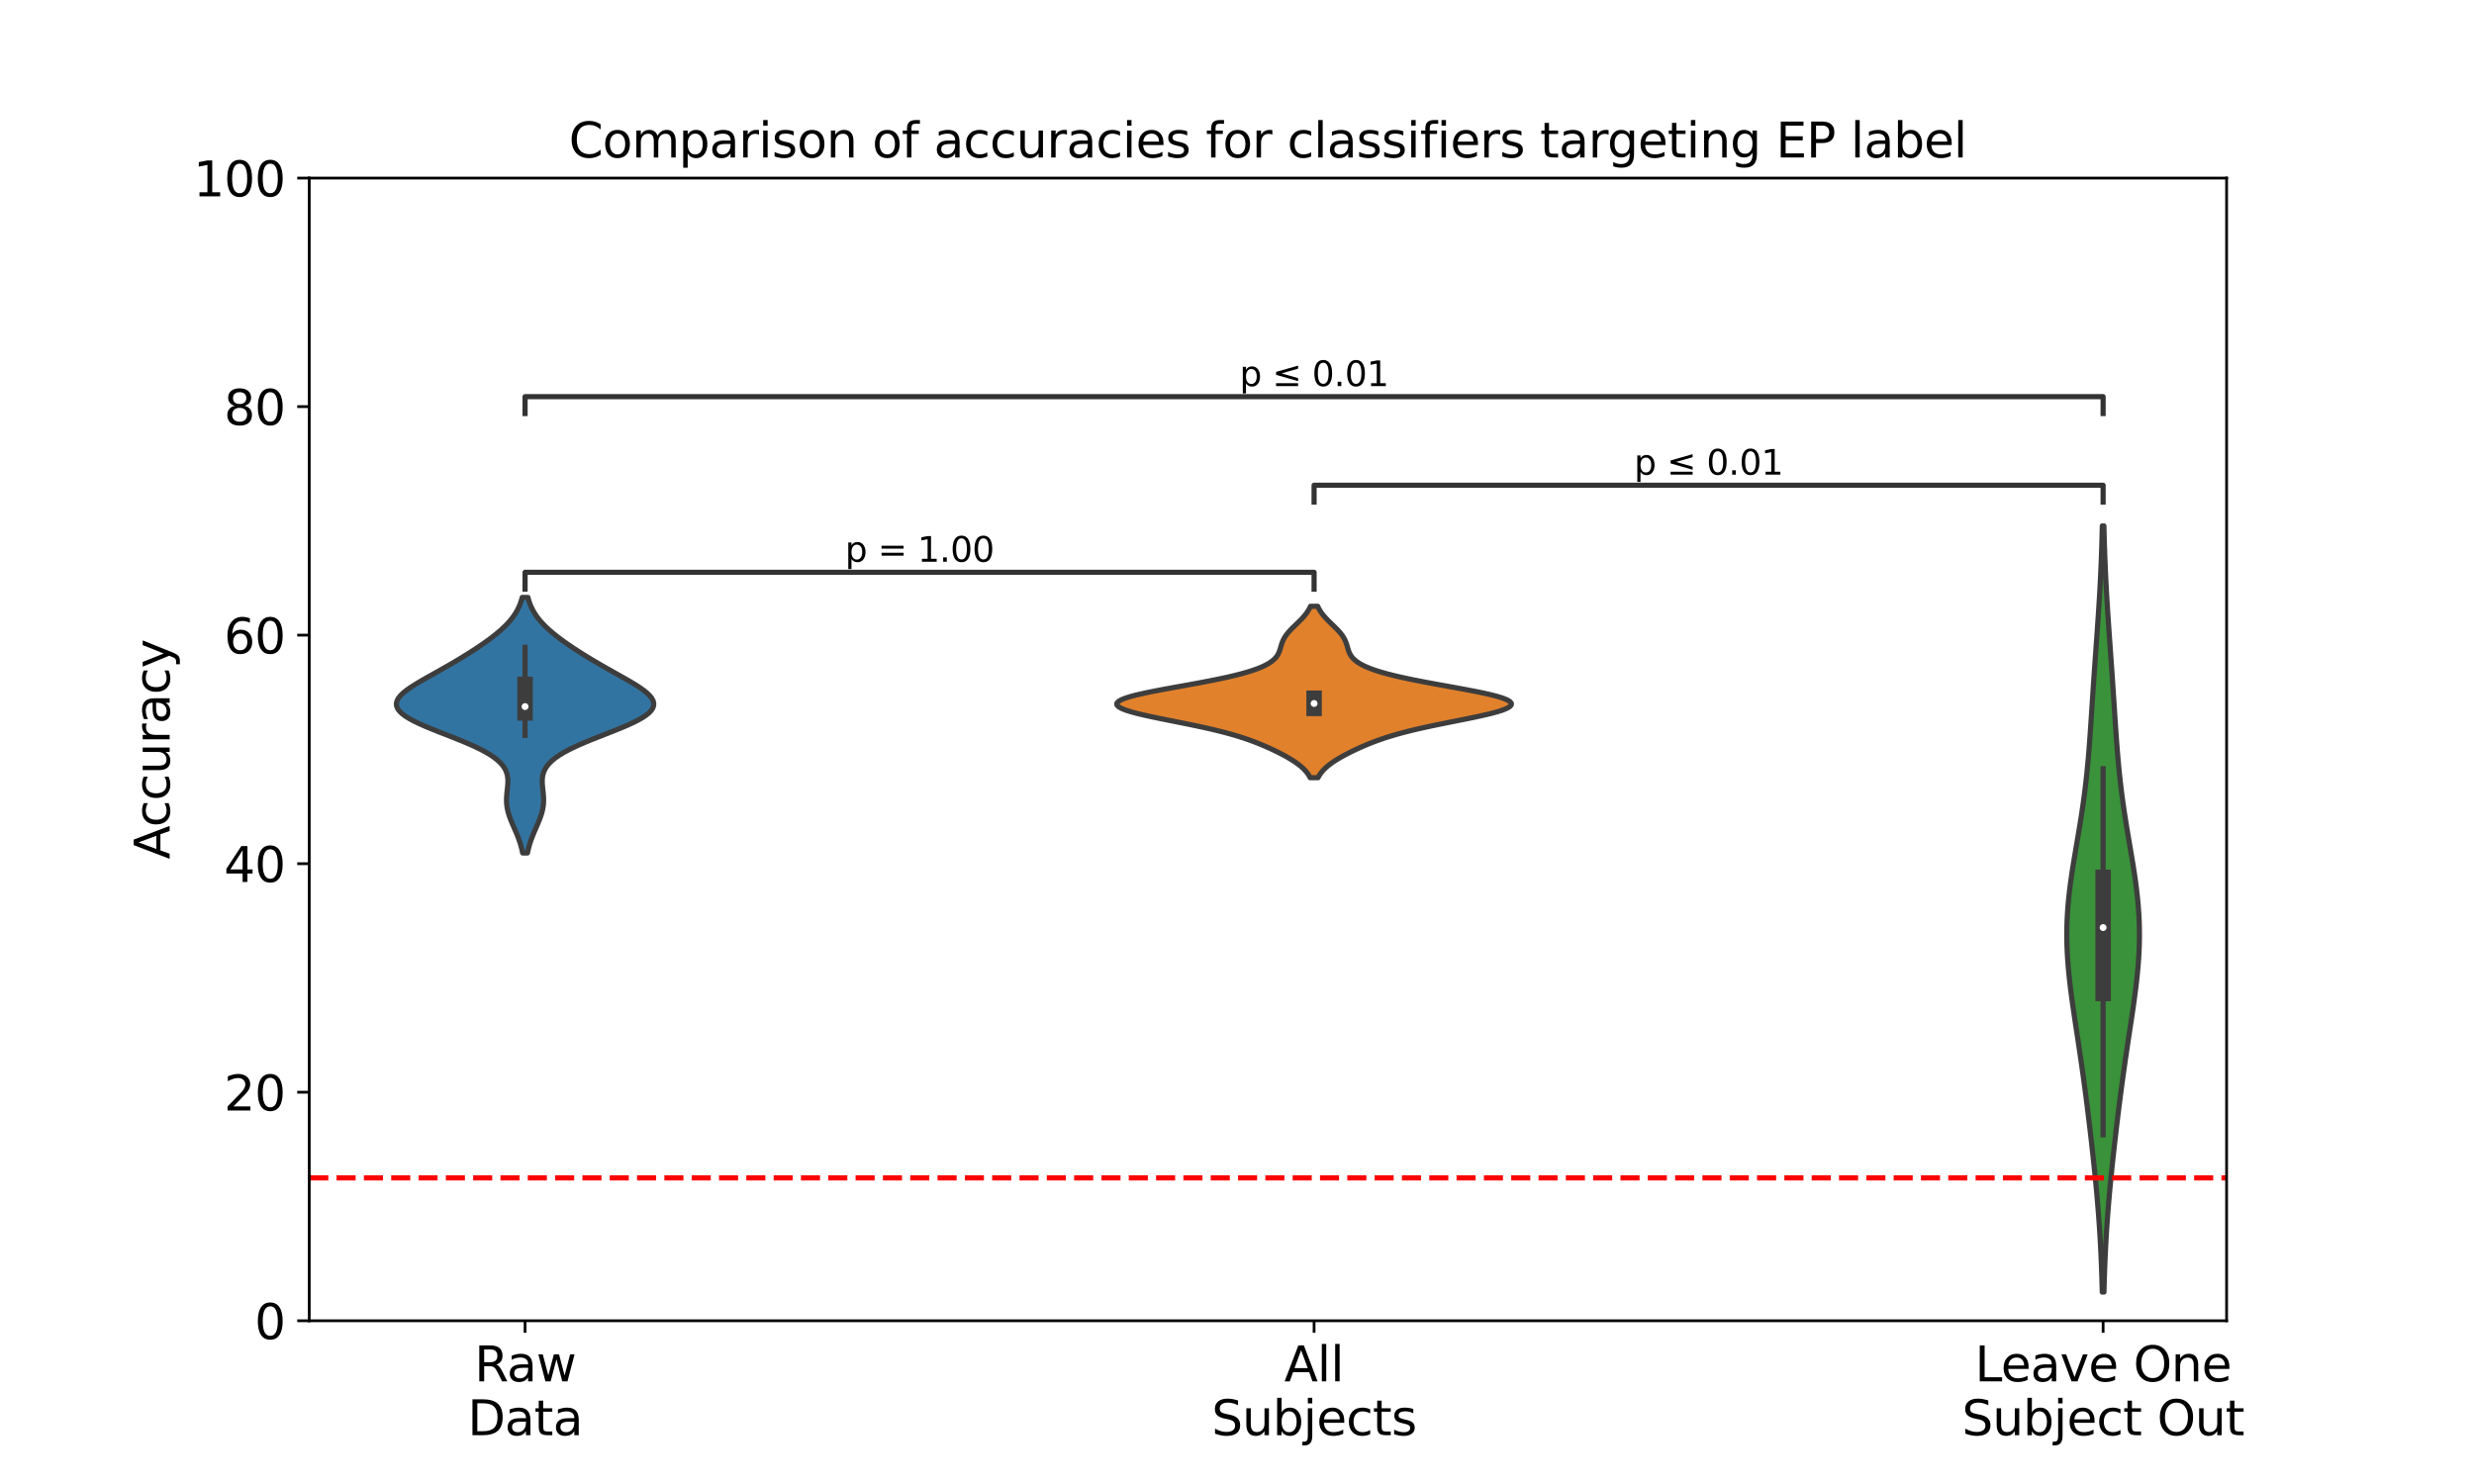 <?xml version="1.0" encoding="utf-8" standalone="no"?>
<!DOCTYPE svg PUBLIC "-//W3C//DTD SVG 1.1//EN"
  "http://www.w3.org/Graphics/SVG/1.1/DTD/svg11.dtd">
<svg xmlns:xlink="http://www.w3.org/1999/xlink" width="720pt" height="432pt" viewBox="0 0 720 432" xmlns="http://www.w3.org/2000/svg" version="1.1">
 <defs>
  <style type="text/css">*{stroke-linejoin: round; stroke-linecap: butt}</style>
 </defs>
 <g id="figure_1">
  <g id="patch_1">
   <path d="M 0 432 
L 720 432 
L 720 0 
L 0 0 
z
" style="fill: #ffffff"/>
  </g>
  <g id="axes_1">
   <g id="patch_2">
    <path d="M 90 384.48 
L 648 384.48 
L 648 51.84 
L 90 51.84 
z
" style="fill: #ffffff"/>
   </g>
   <g id="PolyCollection_1">
    <defs>
     <path id="mef4c454454" d="M 153.513 -183.692 
L 152.102 -183.692 
L 151.945 -184.444 
L 151.764 -185.195 
L 151.558 -185.947 
L 151.327 -186.698 
L 151.073 -187.45 
L 150.796 -188.201 
L 150.499 -188.953 
L 150.187 -189.704 
L 149.864 -190.456 
L 149.535 -191.207 
L 149.209 -191.959 
L 148.89 -192.71 
L 148.588 -193.462 
L 148.308 -194.213 
L 148.058 -194.965 
L 147.845 -195.716 
L 147.671 -196.468 
L 147.541 -197.22 
L 147.456 -197.971 
L 147.414 -198.723 
L 147.413 -199.474 
L 147.447 -200.226 
L 147.508 -200.977 
L 147.586 -201.729 
L 147.669 -202.48 
L 147.745 -203.232 
L 147.797 -203.983 
L 147.812 -204.735 
L 147.773 -205.486 
L 147.664 -206.238 
L 147.47 -206.989 
L 147.176 -207.741 
L 146.768 -208.492 
L 146.236 -209.244 
L 145.569 -209.995 
L 144.759 -210.747 
L 143.802 -211.498 
L 142.695 -212.25 
L 141.442 -213.001 
L 140.045 -213.753 
L 138.516 -214.504 
L 136.866 -215.256 
L 135.113 -216.007 
L 133.279 -216.759 
L 131.388 -217.51 
L 129.468 -218.262 
L 127.552 -219.013 
L 125.671 -219.765 
L 123.861 -220.516 
L 122.154 -221.268 
L 120.584 -222.019 
L 119.181 -222.771 
L 117.971 -223.522 
L 116.976 -224.274 
L 116.211 -225.025 
L 115.686 -225.777 
L 115.405 -226.528 
L 115.364 -227.28 
L 115.554 -228.031 
L 115.961 -228.783 
L 116.565 -229.534 
L 117.344 -230.286 
L 118.274 -231.037 
L 119.33 -231.789 
L 120.485 -232.54 
L 121.715 -233.292 
L 123 -234.043 
L 124.319 -234.795 
L 125.656 -235.546 
L 126.999 -236.298 
L 128.336 -237.049 
L 129.661 -237.801 
L 130.967 -238.552 
L 132.253 -239.304 
L 133.516 -240.055 
L 134.755 -240.807 
L 135.968 -241.558 
L 137.155 -242.31 
L 138.315 -243.061 
L 139.445 -243.813 
L 140.544 -244.564 
L 141.608 -245.316 
L 142.633 -246.067 
L 143.618 -246.819 
L 144.556 -247.57 
L 145.446 -248.322 
L 146.283 -249.073 
L 147.064 -249.825 
L 147.788 -250.576 
L 148.454 -251.328 
L 149.06 -252.079 
L 149.607 -252.831 
L 150.096 -253.583 
L 150.53 -254.334 
L 150.91 -255.086 
L 151.241 -255.837 
L 151.525 -256.589 
L 151.767 -257.34 
L 151.971 -258.092 
L 153.645 -258.092 
L 153.645 -258.092 
L 153.849 -257.34 
L 154.091 -256.589 
L 154.375 -255.837 
L 154.705 -255.086 
L 155.086 -254.334 
L 155.519 -253.583 
L 156.008 -252.831 
L 156.556 -252.079 
L 157.162 -251.328 
L 157.827 -250.576 
L 158.551 -249.825 
L 159.333 -249.073 
L 160.17 -248.322 
L 161.059 -247.57 
L 161.998 -246.819 
L 162.982 -246.067 
L 164.008 -245.316 
L 165.072 -244.564 
L 166.17 -243.813 
L 167.301 -243.061 
L 168.46 -242.31 
L 169.647 -241.558 
L 170.861 -240.807 
L 172.099 -240.055 
L 173.362 -239.304 
L 174.648 -238.552 
L 175.955 -237.801 
L 177.28 -237.049 
L 178.617 -236.298 
L 179.959 -235.546 
L 181.296 -234.795 
L 182.616 -234.043 
L 183.9 -233.292 
L 185.131 -232.54 
L 186.286 -231.789 
L 187.341 -231.037 
L 188.271 -230.286 
L 189.051 -229.534 
L 189.655 -228.783 
L 190.062 -228.031 
L 190.252 -227.28 
L 190.211 -226.528 
L 189.93 -225.777 
L 189.405 -225.025 
L 188.64 -224.274 
L 187.644 -223.522 
L 186.434 -222.771 
L 185.031 -222.019 
L 183.461 -221.268 
L 181.755 -220.516 
L 179.944 -219.765 
L 178.064 -219.013 
L 176.147 -218.262 
L 174.228 -217.51 
L 172.337 -216.759 
L 170.502 -216.007 
L 168.749 -215.256 
L 167.1 -214.504 
L 165.57 -213.753 
L 164.174 -213.001 
L 162.92 -212.25 
L 161.814 -211.498 
L 160.857 -210.747 
L 160.047 -209.995 
L 159.38 -209.244 
L 158.847 -208.492 
L 158.44 -207.741 
L 158.146 -206.989 
L 157.952 -206.238 
L 157.843 -205.486 
L 157.804 -204.735 
L 157.818 -203.983 
L 157.871 -203.232 
L 157.946 -202.48 
L 158.03 -201.729 
L 158.108 -200.977 
L 158.169 -200.226 
L 158.202 -199.474 
L 158.201 -198.723 
L 158.16 -197.971 
L 158.074 -197.22 
L 157.944 -196.468 
L 157.771 -195.716 
L 157.557 -194.965 
L 157.307 -194.213 
L 157.028 -193.462 
L 156.725 -192.71 
L 156.407 -191.959 
L 156.08 -191.207 
L 155.752 -190.456 
L 155.429 -189.704 
L 155.116 -188.953 
L 154.82 -188.201 
L 154.543 -187.45 
L 154.288 -186.698 
L 154.058 -185.947 
L 153.852 -185.195 
L 153.67 -184.444 
L 153.513 -183.692 
z
" style="stroke: #3d3d3d; stroke-width: 1.5"/>
    </defs>
    <g clip-path="url(#p0e607552b3)">
     <use xlink:href="#mef4c454454" x="0" y="432" style="fill: #3274a1; stroke: #3d3d3d; stroke-width: 1.5"/>
    </g>
   </g>
   <g id="PolyCollection_2">
    <defs>
     <path id="m0d9987e250" d="M 383.583 -205.607 
L 381.288 -205.607 
L 381.018 -206.111 
L 380.702 -206.615 
L 380.335 -207.119 
L 379.914 -207.623 
L 379.437 -208.127 
L 378.902 -208.631 
L 378.308 -209.135 
L 377.656 -209.639 
L 376.946 -210.143 
L 376.18 -210.647 
L 375.362 -211.151 
L 374.495 -211.655 
L 373.581 -212.159 
L 372.624 -212.663 
L 371.625 -213.167 
L 370.585 -213.671 
L 369.502 -214.175 
L 368.374 -214.679 
L 367.195 -215.183 
L 365.956 -215.687 
L 364.649 -216.191 
L 363.261 -216.695 
L 361.779 -217.199 
L 360.192 -217.703 
L 358.488 -218.207 
L 356.656 -218.711 
L 354.691 -219.215 
L 352.593 -219.719 
L 350.367 -220.223 
L 348.025 -220.727 
L 345.589 -221.231 
L 343.087 -221.735 
L 340.557 -222.239 
L 338.045 -222.743 
L 335.6 -223.247 
L 333.28 -223.751 
L 331.142 -224.255 
L 329.244 -224.759 
L 327.64 -225.263 
L 326.381 -225.767 
L 325.508 -226.271 
L 325.051 -226.775 
L 325.028 -227.279 
L 325.446 -227.783 
L 326.296 -228.287 
L 327.556 -228.791 
L 329.194 -229.295 
L 331.166 -229.799 
L 333.42 -230.303 
L 335.898 -230.807 
L 338.541 -231.311 
L 341.287 -231.815 
L 344.079 -232.319 
L 346.862 -232.823 
L 349.589 -233.327 
L 352.217 -233.831 
L 354.714 -234.335 
L 357.055 -234.839 
L 359.22 -235.343 
L 361.2 -235.847 
L 362.99 -236.351 
L 364.589 -236.855 
L 366.001 -237.359 
L 367.235 -237.863 
L 368.3 -238.367 
L 369.208 -238.871 
L 369.971 -239.375 
L 370.604 -239.879 
L 371.121 -240.383 
L 371.537 -240.887 
L 371.868 -241.391 
L 372.13 -241.895 
L 372.338 -242.399 
L 372.51 -242.903 
L 372.661 -243.407 
L 372.805 -243.911 
L 372.957 -244.415 
L 373.129 -244.919 
L 373.331 -245.423 
L 373.569 -245.927 
L 373.851 -246.431 
L 374.178 -246.935 
L 374.549 -247.439 
L 374.963 -247.943 
L 375.414 -248.447 
L 375.895 -248.951 
L 376.399 -249.455 
L 376.916 -249.959 
L 377.437 -250.463 
L 377.954 -250.967 
L 378.457 -251.471 
L 378.939 -251.975 
L 379.395 -252.479 
L 379.818 -252.983 
L 380.205 -253.487 
L 380.555 -253.991 
L 380.867 -254.495 
L 381.141 -254.999 
L 381.378 -255.503 
L 383.492 -255.503 
L 383.492 -255.503 
L 383.73 -254.999 
L 384.003 -254.495 
L 384.315 -253.991 
L 384.665 -253.487 
L 385.053 -252.983 
L 385.476 -252.479 
L 385.931 -251.975 
L 386.414 -251.471 
L 386.917 -250.967 
L 387.433 -250.463 
L 387.955 -249.959 
L 388.472 -249.455 
L 388.976 -248.951 
L 389.457 -248.447 
L 389.908 -247.943 
L 390.321 -247.439 
L 390.693 -246.935 
L 391.019 -246.431 
L 391.301 -245.927 
L 391.54 -245.423 
L 391.741 -244.919 
L 391.913 -244.415 
L 392.065 -243.911 
L 392.209 -243.407 
L 392.36 -242.903 
L 392.532 -242.399 
L 392.741 -241.895 
L 393.002 -241.391 
L 393.333 -240.887 
L 393.749 -240.383 
L 394.266 -239.879 
L 394.899 -239.375 
L 395.662 -238.871 
L 396.57 -238.367 
L 397.635 -237.863 
L 398.869 -237.359 
L 400.282 -236.855 
L 401.881 -236.351 
L 403.67 -235.847 
L 405.65 -235.343 
L 407.816 -234.839 
L 410.156 -234.335 
L 412.653 -233.831 
L 415.282 -233.327 
L 418.008 -232.823 
L 420.791 -232.319 
L 423.583 -231.815 
L 426.329 -231.311 
L 428.972 -230.807 
L 431.451 -230.303 
L 433.704 -229.799 
L 435.676 -229.295 
L 437.314 -228.791 
L 438.575 -228.287 
L 439.424 -227.783 
L 439.842 -227.279 
L 439.82 -226.775 
L 439.362 -226.271 
L 438.489 -225.767 
L 437.23 -225.263 
L 435.627 -224.759 
L 433.729 -224.255 
L 431.591 -223.751 
L 429.27 -223.247 
L 426.826 -222.743 
L 424.313 -222.239 
L 421.784 -221.735 
L 419.282 -221.231 
L 416.846 -220.727 
L 414.504 -220.223 
L 412.277 -219.719 
L 410.179 -219.215 
L 408.215 -218.711 
L 406.383 -218.207 
L 404.678 -217.703 
L 403.091 -217.199 
L 401.61 -216.695 
L 400.222 -216.191 
L 398.914 -215.687 
L 397.676 -215.183 
L 396.496 -214.679 
L 395.368 -214.175 
L 394.286 -213.671 
L 393.245 -213.167 
L 392.246 -212.663 
L 391.289 -212.159 
L 390.375 -211.655 
L 389.508 -211.151 
L 388.69 -210.647 
L 387.925 -210.143 
L 387.215 -209.639 
L 386.562 -209.135 
L 385.968 -208.631 
L 385.433 -208.127 
L 384.956 -207.623 
L 384.535 -207.119 
L 384.169 -206.615 
L 383.852 -206.111 
L 383.583 -205.607 
z
" style="stroke: #3d3d3d; stroke-width: 1.5"/>
    </defs>
    <g clip-path="url(#p0e607552b3)">
     <use xlink:href="#m0d9987e250" x="0" y="432" style="fill: #e1812c; stroke: #3d3d3d; stroke-width: 1.5"/>
    </g>
   </g>
   <g id="PolyCollection_3">
    <defs>
     <path id="m2cd513cced" d="M 612.315 -55.867 
L 611.81 -55.867 
L 611.753 -58.12 
L 611.686 -60.373 
L 611.609 -62.626 
L 611.521 -64.879 
L 611.42 -67.132 
L 611.308 -69.385 
L 611.182 -71.637 
L 611.043 -73.89 
L 610.891 -76.143 
L 610.726 -78.396 
L 610.549 -80.649 
L 610.36 -82.902 
L 610.159 -85.155 
L 609.948 -87.408 
L 609.728 -89.661 
L 609.498 -91.914 
L 609.261 -94.167 
L 609.017 -96.42 
L 608.767 -98.673 
L 608.51 -100.926 
L 608.248 -103.178 
L 607.979 -105.431 
L 607.705 -107.684 
L 607.425 -109.937 
L 607.139 -112.19 
L 606.846 -114.443 
L 606.545 -116.696 
L 606.237 -118.949 
L 605.921 -121.202 
L 605.598 -123.455 
L 605.268 -125.708 
L 604.932 -127.961 
L 604.592 -130.214 
L 604.251 -132.466 
L 603.911 -134.719 
L 603.576 -136.972 
L 603.249 -139.225 
L 602.935 -141.478 
L 602.639 -143.731 
L 602.367 -145.984 
L 602.122 -148.237 
L 601.911 -150.49 
L 601.739 -152.743 
L 601.608 -154.996 
L 601.524 -157.249 
L 601.489 -159.502 
L 601.504 -161.755 
L 601.571 -164.007 
L 601.688 -166.26 
L 601.855 -168.513 
L 602.067 -170.766 
L 602.321 -173.019 
L 602.612 -175.272 
L 602.935 -177.525 
L 603.283 -179.778 
L 603.649 -182.031 
L 604.027 -184.284 
L 604.411 -186.537 
L 604.793 -188.79 
L 605.169 -191.043 
L 605.533 -193.295 
L 605.882 -195.548 
L 606.212 -197.801 
L 606.521 -200.054 
L 606.809 -202.307 
L 607.074 -204.56 
L 607.318 -206.813 
L 607.542 -209.066 
L 607.747 -211.319 
L 607.936 -213.572 
L 608.111 -215.825 
L 608.276 -218.078 
L 608.432 -220.331 
L 608.583 -222.584 
L 608.731 -224.836 
L 608.878 -227.089 
L 609.025 -229.342 
L 609.174 -231.595 
L 609.325 -233.848 
L 609.48 -236.101 
L 609.637 -238.354 
L 609.796 -240.607 
L 609.957 -242.86 
L 610.118 -245.113 
L 610.278 -247.366 
L 610.436 -249.619 
L 610.591 -251.872 
L 610.74 -254.124 
L 610.884 -256.377 
L 611.02 -258.63 
L 611.147 -260.883 
L 611.265 -263.136 
L 611.374 -265.389 
L 611.473 -267.642 
L 611.562 -269.895 
L 611.641 -272.148 
L 611.711 -274.401 
L 611.772 -276.654 
L 611.824 -278.907 
L 612.301 -278.907 
L 612.301 -278.907 
L 612.353 -276.654 
L 612.414 -274.401 
L 612.484 -272.148 
L 612.563 -269.895 
L 612.652 -267.642 
L 612.751 -265.389 
L 612.86 -263.136 
L 612.978 -260.883 
L 613.106 -258.63 
L 613.242 -256.377 
L 613.385 -254.124 
L 613.534 -251.872 
L 613.689 -249.619 
L 613.847 -247.366 
L 614.007 -245.113 
L 614.168 -242.86 
L 614.329 -240.607 
L 614.489 -238.354 
L 614.646 -236.101 
L 614.8 -233.848 
L 614.951 -231.595 
L 615.1 -229.342 
L 615.248 -227.089 
L 615.394 -224.836 
L 615.542 -222.584 
L 615.693 -220.331 
L 615.85 -218.078 
L 616.014 -215.825 
L 616.19 -213.572 
L 616.379 -211.319 
L 616.584 -209.066 
L 616.807 -206.813 
L 617.051 -204.56 
L 617.316 -202.307 
L 617.604 -200.054 
L 617.913 -197.801 
L 618.244 -195.548 
L 618.592 -193.295 
L 618.956 -191.043 
L 619.332 -188.79 
L 619.715 -186.537 
L 620.098 -184.284 
L 620.476 -182.031 
L 620.842 -179.778 
L 621.19 -177.525 
L 621.513 -175.272 
L 621.804 -173.019 
L 622.059 -170.766 
L 622.271 -168.513 
L 622.437 -166.26 
L 622.554 -164.007 
L 622.621 -161.755 
L 622.636 -159.502 
L 622.601 -157.249 
L 622.517 -154.996 
L 622.387 -152.743 
L 622.214 -150.49 
L 622.003 -148.237 
L 621.759 -145.984 
L 621.486 -143.731 
L 621.19 -141.478 
L 620.877 -139.225 
L 620.55 -136.972 
L 620.214 -134.719 
L 619.874 -132.466 
L 619.533 -130.214 
L 619.193 -127.961 
L 618.858 -125.708 
L 618.528 -123.455 
L 618.205 -121.202 
L 617.889 -118.949 
L 617.58 -116.696 
L 617.28 -114.443 
L 616.986 -112.19 
L 616.7 -109.937 
L 616.42 -107.684 
L 616.146 -105.431 
L 615.878 -103.178 
L 615.615 -100.926 
L 615.359 -98.673 
L 615.108 -96.42 
L 614.864 -94.167 
L 614.627 -91.914 
L 614.398 -89.661 
L 614.177 -87.408 
L 613.966 -85.155 
L 613.766 -82.902 
L 613.577 -80.649 
L 613.399 -78.396 
L 613.234 -76.143 
L 613.082 -73.89 
L 612.944 -71.637 
L 612.818 -69.385 
L 612.705 -67.132 
L 612.605 -64.879 
L 612.516 -62.626 
L 612.439 -60.373 
L 612.372 -58.12 
L 612.315 -55.867 
z
" style="stroke: #3d3d3d; stroke-width: 1.5"/>
    </defs>
    <g clip-path="url(#p0e607552b3)">
     <use xlink:href="#m2cd513cced" x="0" y="432" style="fill: #3a923a; stroke: #3d3d3d; stroke-width: 1.5"/>
    </g>
   </g>
   <g id="matplotlib.axis_1">
    <g id="xtick_1">
     <g id="line2d_1">
      <defs>
       <path id="m41791e719c" d="M 0 0 
L 0 3.5 
" style="stroke: #000000; stroke-width: 0.8"/>
      </defs>
      <g>
       <use xlink:href="#m41791e719c" x="152.808" y="384.48" style="stroke: #000000; stroke-width: 0.8"/>
      </g>
     </g>
     <g id="text_1">
      <!-- Raw -->
      <g transform="translate(138.087 402.118) scale(0.14 -0.14)">
       <defs>
        <path id="DejaVuSans-52" d="M 2841 2188 
Q 3044 2119 3236 1894 
Q 3428 1669 3622 1275 
L 4263 0 
L 3584 0 
L 2988 1197 
Q 2756 1666 2539 1819 
Q 2322 1972 1947 1972 
L 1259 1972 
L 1259 0 
L 628 0 
L 628 4666 
L 2053 4666 
Q 2853 4666 3247 4331 
Q 3641 3997 3641 3322 
Q 3641 2881 3436 2590 
Q 3231 2300 2841 2188 
z
M 1259 4147 
L 1259 2491 
L 2053 2491 
Q 2509 2491 2742 2702 
Q 2975 2913 2975 3322 
Q 2975 3731 2742 3939 
Q 2509 4147 2053 4147 
L 1259 4147 
z
" transform="scale(0.016)"/>
        <path id="DejaVuSans-61" d="M 2194 1759 
Q 1497 1759 1228 1600 
Q 959 1441 959 1056 
Q 959 750 1161 570 
Q 1363 391 1709 391 
Q 2188 391 2477 730 
Q 2766 1069 2766 1631 
L 2766 1759 
L 2194 1759 
z
M 3341 1997 
L 3341 0 
L 2766 0 
L 2766 531 
Q 2569 213 2275 61 
Q 1981 -91 1556 -91 
Q 1019 -91 701 211 
Q 384 513 384 1019 
Q 384 1609 779 1909 
Q 1175 2209 1959 2209 
L 2766 2209 
L 2766 2266 
Q 2766 2663 2505 2880 
Q 2244 3097 1772 3097 
Q 1472 3097 1187 3025 
Q 903 2953 641 2809 
L 641 3341 
Q 956 3463 1253 3523 
Q 1550 3584 1831 3584 
Q 2591 3584 2966 3190 
Q 3341 2797 3341 1997 
z
" transform="scale(0.016)"/>
        <path id="DejaVuSans-77" d="M 269 3500 
L 844 3500 
L 1563 769 
L 2278 3500 
L 2956 3500 
L 3675 769 
L 4391 3500 
L 4966 3500 
L 4050 0 
L 3372 0 
L 2619 2869 
L 1863 0 
L 1184 0 
L 269 3500 
z
" transform="scale(0.016)"/>
       </defs>
       <use xlink:href="#DejaVuSans-52"/>
       <use xlink:href="#DejaVuSans-61" x="67.232"/>
       <use xlink:href="#DejaVuSans-77" x="128.512"/>
      </g>
      <!-- Data -->
      <g transform="translate(136.094 417.795) scale(0.14 -0.14)">
       <defs>
        <path id="DejaVuSans-44" d="M 1259 4147 
L 1259 519 
L 2022 519 
Q 2988 519 3436 956 
Q 3884 1394 3884 2338 
Q 3884 3275 3436 3711 
Q 2988 4147 2022 4147 
L 1259 4147 
z
M 628 4666 
L 1925 4666 
Q 3281 4666 3915 4102 
Q 4550 3538 4550 2338 
Q 4550 1131 3912 565 
Q 3275 0 1925 0 
L 628 0 
L 628 4666 
z
" transform="scale(0.016)"/>
        <path id="DejaVuSans-74" d="M 1172 4494 
L 1172 3500 
L 2356 3500 
L 2356 3053 
L 1172 3053 
L 1172 1153 
Q 1172 725 1289 603 
Q 1406 481 1766 481 
L 2356 481 
L 2356 0 
L 1766 0 
Q 1100 0 847 248 
Q 594 497 594 1153 
L 594 3053 
L 172 3053 
L 172 3500 
L 594 3500 
L 594 4494 
L 1172 4494 
z
" transform="scale(0.016)"/>
       </defs>
       <use xlink:href="#DejaVuSans-44"/>
       <use xlink:href="#DejaVuSans-61" x="77.002"/>
       <use xlink:href="#DejaVuSans-74" x="138.281"/>
       <use xlink:href="#DejaVuSans-61" x="177.49"/>
      </g>
     </g>
    </g>
    <g id="xtick_2">
     <g id="line2d_2">
      <g>
       <use xlink:href="#m41791e719c" x="382.435" y="384.48" style="stroke: #000000; stroke-width: 0.8"/>
      </g>
     </g>
     <g id="text_2">
      <!-- All -->
      <g transform="translate(373.757 402.118) scale(0.14 -0.14)">
       <defs>
        <path id="DejaVuSans-41" d="M 2188 4044 
L 1331 1722 
L 3047 1722 
L 2188 4044 
z
M 1831 4666 
L 2547 4666 
L 4325 0 
L 3669 0 
L 3244 1197 
L 1141 1197 
L 716 0 
L 50 0 
L 1831 4666 
z
" transform="scale(0.016)"/>
        <path id="DejaVuSans-6c" d="M 603 4863 
L 1178 4863 
L 1178 0 
L 603 0 
L 603 4863 
z
" transform="scale(0.016)"/>
       </defs>
       <use xlink:href="#DejaVuSans-41"/>
       <use xlink:href="#DejaVuSans-6c" x="68.408"/>
       <use xlink:href="#DejaVuSans-6c" x="96.191"/>
      </g>
      <!-- Subjects -->
      <g transform="translate(352.62 417.795) scale(0.14 -0.14)">
       <defs>
        <path id="DejaVuSans-53" d="M 3425 4513 
L 3425 3897 
Q 3066 4069 2747 4153 
Q 2428 4238 2131 4238 
Q 1616 4238 1336 4038 
Q 1056 3838 1056 3469 
Q 1056 3159 1242 3001 
Q 1428 2844 1947 2747 
L 2328 2669 
Q 3034 2534 3370 2195 
Q 3706 1856 3706 1288 
Q 3706 609 3251 259 
Q 2797 -91 1919 -91 
Q 1588 -91 1214 -16 
Q 841 59 441 206 
L 441 856 
Q 825 641 1194 531 
Q 1563 422 1919 422 
Q 2459 422 2753 634 
Q 3047 847 3047 1241 
Q 3047 1584 2836 1778 
Q 2625 1972 2144 2069 
L 1759 2144 
Q 1053 2284 737 2584 
Q 422 2884 422 3419 
Q 422 4038 858 4394 
Q 1294 4750 2059 4750 
Q 2388 4750 2728 4690 
Q 3069 4631 3425 4513 
z
" transform="scale(0.016)"/>
        <path id="DejaVuSans-75" d="M 544 1381 
L 544 3500 
L 1119 3500 
L 1119 1403 
Q 1119 906 1312 657 
Q 1506 409 1894 409 
Q 2359 409 2629 706 
Q 2900 1003 2900 1516 
L 2900 3500 
L 3475 3500 
L 3475 0 
L 2900 0 
L 2900 538 
Q 2691 219 2414 64 
Q 2138 -91 1772 -91 
Q 1169 -91 856 284 
Q 544 659 544 1381 
z
M 1991 3584 
L 1991 3584 
z
" transform="scale(0.016)"/>
        <path id="DejaVuSans-62" d="M 3116 1747 
Q 3116 2381 2855 2742 
Q 2594 3103 2138 3103 
Q 1681 3103 1420 2742 
Q 1159 2381 1159 1747 
Q 1159 1113 1420 752 
Q 1681 391 2138 391 
Q 2594 391 2855 752 
Q 3116 1113 3116 1747 
z
M 1159 2969 
Q 1341 3281 1617 3432 
Q 1894 3584 2278 3584 
Q 2916 3584 3314 3078 
Q 3713 2572 3713 1747 
Q 3713 922 3314 415 
Q 2916 -91 2278 -91 
Q 1894 -91 1617 61 
Q 1341 213 1159 525 
L 1159 0 
L 581 0 
L 581 4863 
L 1159 4863 
L 1159 2969 
z
" transform="scale(0.016)"/>
        <path id="DejaVuSans-6a" d="M 603 3500 
L 1178 3500 
L 1178 -63 
Q 1178 -731 923 -1031 
Q 669 -1331 103 -1331 
L -116 -1331 
L -116 -844 
L 38 -844 
Q 366 -844 484 -692 
Q 603 -541 603 -63 
L 603 3500 
z
M 603 4863 
L 1178 4863 
L 1178 4134 
L 603 4134 
L 603 4863 
z
" transform="scale(0.016)"/>
        <path id="DejaVuSans-65" d="M 3597 1894 
L 3597 1613 
L 953 1613 
Q 991 1019 1311 708 
Q 1631 397 2203 397 
Q 2534 397 2845 478 
Q 3156 559 3463 722 
L 3463 178 
Q 3153 47 2828 -22 
Q 2503 -91 2169 -91 
Q 1331 -91 842 396 
Q 353 884 353 1716 
Q 353 2575 817 3079 
Q 1281 3584 2069 3584 
Q 2775 3584 3186 3129 
Q 3597 2675 3597 1894 
z
M 3022 2063 
Q 3016 2534 2758 2815 
Q 2500 3097 2075 3097 
Q 1594 3097 1305 2825 
Q 1016 2553 972 2059 
L 3022 2063 
z
" transform="scale(0.016)"/>
        <path id="DejaVuSans-63" d="M 3122 3366 
L 3122 2828 
Q 2878 2963 2633 3030 
Q 2388 3097 2138 3097 
Q 1578 3097 1268 2742 
Q 959 2388 959 1747 
Q 959 1106 1268 751 
Q 1578 397 2138 397 
Q 2388 397 2633 464 
Q 2878 531 3122 666 
L 3122 134 
Q 2881 22 2623 -34 
Q 2366 -91 2075 -91 
Q 1284 -91 818 406 
Q 353 903 353 1747 
Q 353 2603 823 3093 
Q 1294 3584 2113 3584 
Q 2378 3584 2631 3529 
Q 2884 3475 3122 3366 
z
" transform="scale(0.016)"/>
        <path id="DejaVuSans-73" d="M 2834 3397 
L 2834 2853 
Q 2591 2978 2328 3040 
Q 2066 3103 1784 3103 
Q 1356 3103 1142 2972 
Q 928 2841 928 2578 
Q 928 2378 1081 2264 
Q 1234 2150 1697 2047 
L 1894 2003 
Q 2506 1872 2764 1633 
Q 3022 1394 3022 966 
Q 3022 478 2636 193 
Q 2250 -91 1575 -91 
Q 1294 -91 989 -36 
Q 684 19 347 128 
L 347 722 
Q 666 556 975 473 
Q 1284 391 1588 391 
Q 1994 391 2212 530 
Q 2431 669 2431 922 
Q 2431 1156 2273 1281 
Q 2116 1406 1581 1522 
L 1381 1569 
Q 847 1681 609 1914 
Q 372 2147 372 2553 
Q 372 3047 722 3315 
Q 1072 3584 1716 3584 
Q 2034 3584 2315 3537 
Q 2597 3491 2834 3397 
z
" transform="scale(0.016)"/>
       </defs>
       <use xlink:href="#DejaVuSans-53"/>
       <use xlink:href="#DejaVuSans-75" x="63.477"/>
       <use xlink:href="#DejaVuSans-62" x="126.855"/>
       <use xlink:href="#DejaVuSans-6a" x="190.332"/>
       <use xlink:href="#DejaVuSans-65" x="218.115"/>
       <use xlink:href="#DejaVuSans-63" x="279.639"/>
       <use xlink:href="#DejaVuSans-74" x="334.619"/>
       <use xlink:href="#DejaVuSans-73" x="373.828"/>
      </g>
     </g>
    </g>
    <g id="xtick_3">
     <g id="line2d_3">
      <g>
       <use xlink:href="#m41791e719c" x="612.063" y="384.48" style="stroke: #000000; stroke-width: 0.8"/>
      </g>
     </g>
     <g id="text_3">
      <!-- Leave One -->
      <g transform="translate(574.759 402.118) scale(0.14 -0.14)">
       <defs>
        <path id="DejaVuSans-4c" d="M 628 4666 
L 1259 4666 
L 1259 531 
L 3531 531 
L 3531 0 
L 628 0 
L 628 4666 
z
" transform="scale(0.016)"/>
        <path id="DejaVuSans-76" d="M 191 3500 
L 800 3500 
L 1894 563 
L 2988 3500 
L 3597 3500 
L 2284 0 
L 1503 0 
L 191 3500 
z
" transform="scale(0.016)"/>
        <path id="DejaVuSans-20" transform="scale(0.016)"/>
        <path id="DejaVuSans-4f" d="M 2522 4238 
Q 1834 4238 1429 3725 
Q 1025 3213 1025 2328 
Q 1025 1447 1429 934 
Q 1834 422 2522 422 
Q 3209 422 3611 934 
Q 4013 1447 4013 2328 
Q 4013 3213 3611 3725 
Q 3209 4238 2522 4238 
z
M 2522 4750 
Q 3503 4750 4090 4092 
Q 4678 3434 4678 2328 
Q 4678 1225 4090 567 
Q 3503 -91 2522 -91 
Q 1538 -91 948 565 
Q 359 1222 359 2328 
Q 359 3434 948 4092 
Q 1538 4750 2522 4750 
z
" transform="scale(0.016)"/>
        <path id="DejaVuSans-6e" d="M 3513 2113 
L 3513 0 
L 2938 0 
L 2938 2094 
Q 2938 2591 2744 2837 
Q 2550 3084 2163 3084 
Q 1697 3084 1428 2787 
Q 1159 2491 1159 1978 
L 1159 0 
L 581 0 
L 581 3500 
L 1159 3500 
L 1159 2956 
Q 1366 3272 1645 3428 
Q 1925 3584 2291 3584 
Q 2894 3584 3203 3211 
Q 3513 2838 3513 2113 
z
" transform="scale(0.016)"/>
       </defs>
       <use xlink:href="#DejaVuSans-4c"/>
       <use xlink:href="#DejaVuSans-65" x="53.963"/>
       <use xlink:href="#DejaVuSans-61" x="115.486"/>
       <use xlink:href="#DejaVuSans-76" x="176.766"/>
       <use xlink:href="#DejaVuSans-65" x="235.945"/>
       <use xlink:href="#DejaVuSans-20" x="297.469"/>
       <use xlink:href="#DejaVuSans-4f" x="329.256"/>
       <use xlink:href="#DejaVuSans-6e" x="407.967"/>
       <use xlink:href="#DejaVuSans-65" x="471.346"/>
      </g>
      <!-- Subject Out -->
      <g transform="translate(570.978 417.795) scale(0.14 -0.14)">
       <use xlink:href="#DejaVuSans-53"/>
       <use xlink:href="#DejaVuSans-75" x="63.477"/>
       <use xlink:href="#DejaVuSans-62" x="126.855"/>
       <use xlink:href="#DejaVuSans-6a" x="190.332"/>
       <use xlink:href="#DejaVuSans-65" x="218.115"/>
       <use xlink:href="#DejaVuSans-63" x="279.639"/>
       <use xlink:href="#DejaVuSans-74" x="334.619"/>
       <use xlink:href="#DejaVuSans-20" x="373.828"/>
       <use xlink:href="#DejaVuSans-4f" x="405.615"/>
       <use xlink:href="#DejaVuSans-75" x="484.326"/>
       <use xlink:href="#DejaVuSans-74" x="547.705"/>
      </g>
     </g>
    </g>
   </g>
   <g id="matplotlib.axis_2">
    <g id="ytick_1">
     <g id="line2d_4">
      <defs>
       <path id="m946a4dcbf7" d="M 0 0 
L -3.5 0 
" style="stroke: #000000; stroke-width: 0.8"/>
      </defs>
      <g>
       <use xlink:href="#m946a4dcbf7" x="90" y="384.48" style="stroke: #000000; stroke-width: 0.8"/>
      </g>
     </g>
     <g id="text_4">
      <!-- 0 -->
      <g transform="translate(74.093 389.799) scale(0.14 -0.14)">
       <defs>
        <path id="DejaVuSans-30" d="M 2034 4250 
Q 1547 4250 1301 3770 
Q 1056 3291 1056 2328 
Q 1056 1369 1301 889 
Q 1547 409 2034 409 
Q 2525 409 2770 889 
Q 3016 1369 3016 2328 
Q 3016 3291 2770 3770 
Q 2525 4250 2034 4250 
z
M 2034 4750 
Q 2819 4750 3233 4129 
Q 3647 3509 3647 2328 
Q 3647 1150 3233 529 
Q 2819 -91 2034 -91 
Q 1250 -91 836 529 
Q 422 1150 422 2328 
Q 422 3509 836 4129 
Q 1250 4750 2034 4750 
z
" transform="scale(0.016)"/>
       </defs>
       <use xlink:href="#DejaVuSans-30"/>
      </g>
     </g>
    </g>
    <g id="ytick_2">
     <g id="line2d_5">
      <g>
       <use xlink:href="#m946a4dcbf7" x="90" y="317.952" style="stroke: #000000; stroke-width: 0.8"/>
      </g>
     </g>
     <g id="text_5">
      <!-- 20 -->
      <g transform="translate(65.185 323.271) scale(0.14 -0.14)">
       <defs>
        <path id="DejaVuSans-32" d="M 1228 531 
L 3431 531 
L 3431 0 
L 469 0 
L 469 531 
Q 828 903 1448 1529 
Q 2069 2156 2228 2338 
Q 2531 2678 2651 2914 
Q 2772 3150 2772 3378 
Q 2772 3750 2511 3984 
Q 2250 4219 1831 4219 
Q 1534 4219 1204 4116 
Q 875 4013 500 3803 
L 500 4441 
Q 881 4594 1212 4672 
Q 1544 4750 1819 4750 
Q 2544 4750 2975 4387 
Q 3406 4025 3406 3419 
Q 3406 3131 3298 2873 
Q 3191 2616 2906 2266 
Q 2828 2175 2409 1742 
Q 1991 1309 1228 531 
z
" transform="scale(0.016)"/>
       </defs>
       <use xlink:href="#DejaVuSans-32"/>
       <use xlink:href="#DejaVuSans-30" x="63.623"/>
      </g>
     </g>
    </g>
    <g id="ytick_3">
     <g id="line2d_6">
      <g>
       <use xlink:href="#m946a4dcbf7" x="90" y="251.424" style="stroke: #000000; stroke-width: 0.8"/>
      </g>
     </g>
     <g id="text_6">
      <!-- 40 -->
      <g transform="translate(65.185 256.743) scale(0.14 -0.14)">
       <defs>
        <path id="DejaVuSans-34" d="M 2419 4116 
L 825 1625 
L 2419 1625 
L 2419 4116 
z
M 2253 4666 
L 3047 4666 
L 3047 1625 
L 3713 1625 
L 3713 1100 
L 3047 1100 
L 3047 0 
L 2419 0 
L 2419 1100 
L 313 1100 
L 313 1709 
L 2253 4666 
z
" transform="scale(0.016)"/>
       </defs>
       <use xlink:href="#DejaVuSans-34"/>
       <use xlink:href="#DejaVuSans-30" x="63.623"/>
      </g>
     </g>
    </g>
    <g id="ytick_4">
     <g id="line2d_7">
      <g>
       <use xlink:href="#m946a4dcbf7" x="90" y="184.896" style="stroke: #000000; stroke-width: 0.8"/>
      </g>
     </g>
     <g id="text_7">
      <!-- 60 -->
      <g transform="translate(65.185 190.215) scale(0.14 -0.14)">
       <defs>
        <path id="DejaVuSans-36" d="M 2113 2584 
Q 1688 2584 1439 2293 
Q 1191 2003 1191 1497 
Q 1191 994 1439 701 
Q 1688 409 2113 409 
Q 2538 409 2786 701 
Q 3034 994 3034 1497 
Q 3034 2003 2786 2293 
Q 2538 2584 2113 2584 
z
M 3366 4563 
L 3366 3988 
Q 3128 4100 2886 4159 
Q 2644 4219 2406 4219 
Q 1781 4219 1451 3797 
Q 1122 3375 1075 2522 
Q 1259 2794 1537 2939 
Q 1816 3084 2150 3084 
Q 2853 3084 3261 2657 
Q 3669 2231 3669 1497 
Q 3669 778 3244 343 
Q 2819 -91 2113 -91 
Q 1303 -91 875 529 
Q 447 1150 447 2328 
Q 447 3434 972 4092 
Q 1497 4750 2381 4750 
Q 2619 4750 2861 4703 
Q 3103 4656 3366 4563 
z
" transform="scale(0.016)"/>
       </defs>
       <use xlink:href="#DejaVuSans-36"/>
       <use xlink:href="#DejaVuSans-30" x="63.623"/>
      </g>
     </g>
    </g>
    <g id="ytick_5">
     <g id="line2d_8">
      <g>
       <use xlink:href="#m946a4dcbf7" x="90" y="118.368" style="stroke: #000000; stroke-width: 0.8"/>
      </g>
     </g>
     <g id="text_8">
      <!-- 80 -->
      <g transform="translate(65.185 123.687) scale(0.14 -0.14)">
       <defs>
        <path id="DejaVuSans-38" d="M 2034 2216 
Q 1584 2216 1326 1975 
Q 1069 1734 1069 1313 
Q 1069 891 1326 650 
Q 1584 409 2034 409 
Q 2484 409 2743 651 
Q 3003 894 3003 1313 
Q 3003 1734 2745 1975 
Q 2488 2216 2034 2216 
z
M 1403 2484 
Q 997 2584 770 2862 
Q 544 3141 544 3541 
Q 544 4100 942 4425 
Q 1341 4750 2034 4750 
Q 2731 4750 3128 4425 
Q 3525 4100 3525 3541 
Q 3525 3141 3298 2862 
Q 3072 2584 2669 2484 
Q 3125 2378 3379 2068 
Q 3634 1759 3634 1313 
Q 3634 634 3220 271 
Q 2806 -91 2034 -91 
Q 1263 -91 848 271 
Q 434 634 434 1313 
Q 434 1759 690 2068 
Q 947 2378 1403 2484 
z
M 1172 3481 
Q 1172 3119 1398 2916 
Q 1625 2713 2034 2713 
Q 2441 2713 2670 2916 
Q 2900 3119 2900 3481 
Q 2900 3844 2670 4047 
Q 2441 4250 2034 4250 
Q 1625 4250 1398 4047 
Q 1172 3844 1172 3481 
z
" transform="scale(0.016)"/>
       </defs>
       <use xlink:href="#DejaVuSans-38"/>
       <use xlink:href="#DejaVuSans-30" x="63.623"/>
      </g>
     </g>
    </g>
    <g id="ytick_6">
     <g id="line2d_9">
      <g>
       <use xlink:href="#m946a4dcbf7" x="90" y="51.84" style="stroke: #000000; stroke-width: 0.8"/>
      </g>
     </g>
     <g id="text_9">
      <!-- 100 -->
      <g transform="translate(56.278 57.159) scale(0.14 -0.14)">
       <defs>
        <path id="DejaVuSans-31" d="M 794 531 
L 1825 531 
L 1825 4091 
L 703 3866 
L 703 4441 
L 1819 4666 
L 2450 4666 
L 2450 531 
L 3481 531 
L 3481 0 
L 794 0 
L 794 531 
z
" transform="scale(0.016)"/>
       </defs>
       <use xlink:href="#DejaVuSans-31"/>
       <use xlink:href="#DejaVuSans-30" x="63.623"/>
       <use xlink:href="#DejaVuSans-30" x="127.246"/>
      </g>
     </g>
    </g>
    <g id="text_10">
     <!-- Accuracy -->
     <g transform="translate(49.366 250.119) rotate(-90) scale(0.14 -0.14)">
      <defs>
       <path id="DejaVuSans-72" d="M 2631 2963 
Q 2534 3019 2420 3045 
Q 2306 3072 2169 3072 
Q 1681 3072 1420 2755 
Q 1159 2438 1159 1844 
L 1159 0 
L 581 0 
L 581 3500 
L 1159 3500 
L 1159 2956 
Q 1341 3275 1631 3429 
Q 1922 3584 2338 3584 
Q 2397 3584 2469 3576 
Q 2541 3569 2628 3553 
L 2631 2963 
z
" transform="scale(0.016)"/>
       <path id="DejaVuSans-79" d="M 2059 -325 
Q 1816 -950 1584 -1140 
Q 1353 -1331 966 -1331 
L 506 -1331 
L 506 -850 
L 844 -850 
Q 1081 -850 1212 -737 
Q 1344 -625 1503 -206 
L 1606 56 
L 191 3500 
L 800 3500 
L 1894 763 
L 2988 3500 
L 3597 3500 
L 2059 -325 
z
" transform="scale(0.016)"/>
      </defs>
      <use xlink:href="#DejaVuSans-41"/>
      <use xlink:href="#DejaVuSans-63" x="66.658"/>
      <use xlink:href="#DejaVuSans-63" x="121.639"/>
      <use xlink:href="#DejaVuSans-75" x="176.619"/>
      <use xlink:href="#DejaVuSans-72" x="239.998"/>
      <use xlink:href="#DejaVuSans-61" x="281.111"/>
      <use xlink:href="#DejaVuSans-63" x="342.391"/>
      <use xlink:href="#DejaVuSans-79" x="397.371"/>
     </g>
    </g>
   </g>
   <g id="line2d_10">
    <path d="M 152.808 214.069 
L 152.808 188.455 
" clip-path="url(#p0e607552b3)" style="fill: none; stroke: #3d3d3d; stroke-width: 1.5; stroke-linecap: square"/>
   </g>
   <g id="line2d_11">
    <path d="M 152.808 207.549 
L 152.808 199.216 
" clip-path="url(#p0e607552b3)" style="fill: none; stroke: #3d3d3d; stroke-width: 4.5; stroke-linecap: square"/>
   </g>
   <g id="line2d_12">
    <path d="M 382.435 206.218 
L 382.435 202.559 
" clip-path="url(#p0e607552b3)" style="fill: none; stroke: #3d3d3d; stroke-width: 1.5; stroke-linecap: square"/>
   </g>
   <g id="line2d_13">
    <path d="M 382.435 206.218 
L 382.435 203.254 
" clip-path="url(#p0e607552b3)" style="fill: none; stroke: #3d3d3d; stroke-width: 4.5; stroke-linecap: square"/>
   </g>
   <g id="line2d_14">
    <path d="M 612.063 330.326 
L 612.063 223.782 
" clip-path="url(#p0e607552b3)" style="fill: none; stroke: #3d3d3d; stroke-width: 1.5; stroke-linecap: square"/>
   </g>
   <g id="line2d_15">
    <path d="M 612.063 289.212 
L 612.063 255.399 
" clip-path="url(#p0e607552b3)" style="fill: none; stroke: #3d3d3d; stroke-width: 4.5; stroke-linecap: square"/>
   </g>
   <g id="line2d_16">
    <path d="M 152.808 171.506 
L 152.808 166.599 
L 382.435 166.599 
L 382.435 171.506 
" clip-path="url(#p0e607552b3)" style="fill: none; stroke: #333333; stroke-width: 1.5; stroke-linecap: square"/>
   </g>
   <g id="line2d_17">
    <path d="M 382.435 146.16 
L 382.435 141.253 
L 612.063 141.253 
L 612.063 146.16 
" clip-path="url(#p0e607552b3)" style="fill: none; stroke: #333333; stroke-width: 1.5; stroke-linecap: square"/>
   </g>
   <g id="line2d_18">
    <path d="M 152.808 120.38 
L 152.808 115.473 
L 612.063 115.473 
L 612.063 120.38 
" clip-path="url(#p0e607552b3)" style="fill: none; stroke: #333333; stroke-width: 1.5; stroke-linecap: square"/>
   </g>
   <g id="line2d_19">
    <path d="M 90 342.9 
L 648 342.9 
" clip-path="url(#p0e607552b3)" style="fill: none; stroke-dasharray: 5.55,2.4; stroke-dashoffset: 0; stroke: #ff0000; stroke-width: 1.5"/>
   </g>
   <g id="patch_3">
    <path d="M 90 384.48 
L 90 51.84 
" style="fill: none; stroke: #000000; stroke-width: 0.8; stroke-linejoin: miter; stroke-linecap: square"/>
   </g>
   <g id="patch_4">
    <path d="M 648 384.48 
L 648 51.84 
" style="fill: none; stroke: #000000; stroke-width: 0.8; stroke-linejoin: miter; stroke-linecap: square"/>
   </g>
   <g id="patch_5">
    <path d="M 90 384.48 
L 648 384.48 
" style="fill: none; stroke: #000000; stroke-width: 0.8; stroke-linejoin: miter; stroke-linecap: square"/>
   </g>
   <g id="patch_6">
    <path d="M 90 51.84 
L 648 51.84 
" style="fill: none; stroke: #000000; stroke-width: 0.8; stroke-linejoin: miter; stroke-linecap: square"/>
   </g>
   <g id="PathCollection_1">
    <defs>
     <path id="mb97062613e" d="M 0 1.5 
C 0.398 1.5 0.779 1.342 1.061 1.061 
C 1.342 0.779 1.5 0.398 1.5 0 
C 1.5 -0.398 1.342 -0.779 1.061 -1.061 
C 0.779 -1.342 0.398 -1.5 0 -1.5 
C -0.398 -1.5 -0.779 -1.342 -1.061 -1.061 
C -1.342 -0.779 -1.5 -0.398 -1.5 0 
C -1.5 0.398 -1.342 0.779 -1.061 1.061 
C -0.779 1.342 -0.398 1.5 0 1.5 
z
" style="stroke: #3d3d3d"/>
    </defs>
    <g clip-path="url(#p0e607552b3)">
     <use xlink:href="#mb97062613e" x="152.808" y="205.686" style="fill: #ffffff; stroke: #3d3d3d"/>
    </g>
   </g>
   <g id="PathCollection_2">
    <g clip-path="url(#p0e607552b3)">
     <use xlink:href="#mb97062613e" x="382.435" y="204.788" style="fill: #ffffff; stroke: #3d3d3d"/>
    </g>
   </g>
   <g id="PathCollection_3">
    <g clip-path="url(#p0e607552b3)">
     <use xlink:href="#mb97062613e" x="612.063" y="270.019" style="fill: #ffffff; stroke: #3d3d3d"/>
    </g>
   </g>
   <g id="text_11">
    <!-- p = 1.00 -->
    <g transform="translate(245.946 163.519) scale(0.1 -0.1)">
     <defs>
      <path id="DejaVuSans-70" d="M 1159 525 
L 1159 -1331 
L 581 -1331 
L 581 3500 
L 1159 3500 
L 1159 2969 
Q 1341 3281 1617 3432 
Q 1894 3584 2278 3584 
Q 2916 3584 3314 3078 
Q 3713 2572 3713 1747 
Q 3713 922 3314 415 
Q 2916 -91 2278 -91 
Q 1894 -91 1617 61 
Q 1341 213 1159 525 
z
M 3116 1747 
Q 3116 2381 2855 2742 
Q 2594 3103 2138 3103 
Q 1681 3103 1420 2742 
Q 1159 2381 1159 1747 
Q 1159 1113 1420 752 
Q 1681 391 2138 391 
Q 2594 391 2855 752 
Q 3116 1113 3116 1747 
z
" transform="scale(0.016)"/>
      <path id="DejaVuSans-3d" d="M 678 2906 
L 4684 2906 
L 4684 2381 
L 678 2381 
L 678 2906 
z
M 678 1631 
L 4684 1631 
L 4684 1100 
L 678 1100 
L 678 1631 
z
" transform="scale(0.016)"/>
      <path id="DejaVuSans-2e" d="M 684 794 
L 1344 794 
L 1344 0 
L 684 0 
L 684 794 
z
" transform="scale(0.016)"/>
     </defs>
     <use xlink:href="#DejaVuSans-70"/>
     <use xlink:href="#DejaVuSans-20" x="63.477"/>
     <use xlink:href="#DejaVuSans-3d" x="95.264"/>
     <use xlink:href="#DejaVuSans-20" x="179.053"/>
     <use xlink:href="#DejaVuSans-31" x="210.84"/>
     <use xlink:href="#DejaVuSans-2e" x="274.463"/>
     <use xlink:href="#DejaVuSans-30" x="306.25"/>
     <use xlink:href="#DejaVuSans-30" x="369.873"/>
    </g>
   </g>
   <g id="text_12">
    <!-- p ≤ 0.01 -->
    <g transform="translate(475.574 138.173) scale(0.1 -0.1)">
     <defs>
      <path id="DejaVuSans-2264" d="M 4684 3175 
L 1684 2309 
L 4684 1453 
L 4684 897 
L 678 2047 
L 678 2578 
L 4684 3725 
L 4684 3175 
z
M 678 531 
L 4684 531 
L 4684 0 
L 678 0 
L 678 531 
z
" transform="scale(0.016)"/>
     </defs>
     <use xlink:href="#DejaVuSans-70"/>
     <use xlink:href="#DejaVuSans-20" x="63.477"/>
     <use xlink:href="#DejaVuSans-2264" x="95.264"/>
     <use xlink:href="#DejaVuSans-20" x="179.053"/>
     <use xlink:href="#DejaVuSans-30" x="210.84"/>
     <use xlink:href="#DejaVuSans-2e" x="274.463"/>
     <use xlink:href="#DejaVuSans-30" x="306.25"/>
     <use xlink:href="#DejaVuSans-31" x="369.873"/>
    </g>
   </g>
   <g id="text_13">
    <!-- p ≤ 0.01 -->
    <g transform="translate(360.76 112.393) scale(0.1 -0.1)">
     <use xlink:href="#DejaVuSans-70"/>
     <use xlink:href="#DejaVuSans-20" x="63.477"/>
     <use xlink:href="#DejaVuSans-2264" x="95.264"/>
     <use xlink:href="#DejaVuSans-20" x="179.053"/>
     <use xlink:href="#DejaVuSans-30" x="210.84"/>
     <use xlink:href="#DejaVuSans-2e" x="274.463"/>
     <use xlink:href="#DejaVuSans-30" x="306.25"/>
     <use xlink:href="#DejaVuSans-31" x="369.873"/>
    </g>
   </g>
   <g id="text_14">
    <!-- Comparison of accuracies for classifiers targeting EP label -->
    <g transform="translate(165.56 45.84) scale(0.14 -0.14)">
     <defs>
      <path id="DejaVuSans-43" d="M 4122 4306 
L 4122 3641 
Q 3803 3938 3442 4084 
Q 3081 4231 2675 4231 
Q 1875 4231 1450 3742 
Q 1025 3253 1025 2328 
Q 1025 1406 1450 917 
Q 1875 428 2675 428 
Q 3081 428 3442 575 
Q 3803 722 4122 1019 
L 4122 359 
Q 3791 134 3420 21 
Q 3050 -91 2638 -91 
Q 1578 -91 968 557 
Q 359 1206 359 2328 
Q 359 3453 968 4101 
Q 1578 4750 2638 4750 
Q 3056 4750 3426 4639 
Q 3797 4528 4122 4306 
z
" transform="scale(0.016)"/>
      <path id="DejaVuSans-6f" d="M 1959 3097 
Q 1497 3097 1228 2736 
Q 959 2375 959 1747 
Q 959 1119 1226 758 
Q 1494 397 1959 397 
Q 2419 397 2687 759 
Q 2956 1122 2956 1747 
Q 2956 2369 2687 2733 
Q 2419 3097 1959 3097 
z
M 1959 3584 
Q 2709 3584 3137 3096 
Q 3566 2609 3566 1747 
Q 3566 888 3137 398 
Q 2709 -91 1959 -91 
Q 1206 -91 779 398 
Q 353 888 353 1747 
Q 353 2609 779 3096 
Q 1206 3584 1959 3584 
z
" transform="scale(0.016)"/>
      <path id="DejaVuSans-6d" d="M 3328 2828 
Q 3544 3216 3844 3400 
Q 4144 3584 4550 3584 
Q 5097 3584 5394 3201 
Q 5691 2819 5691 2113 
L 5691 0 
L 5113 0 
L 5113 2094 
Q 5113 2597 4934 2840 
Q 4756 3084 4391 3084 
Q 3944 3084 3684 2787 
Q 3425 2491 3425 1978 
L 3425 0 
L 2847 0 
L 2847 2094 
Q 2847 2600 2669 2842 
Q 2491 3084 2119 3084 
Q 1678 3084 1418 2786 
Q 1159 2488 1159 1978 
L 1159 0 
L 581 0 
L 581 3500 
L 1159 3500 
L 1159 2956 
Q 1356 3278 1631 3431 
Q 1906 3584 2284 3584 
Q 2666 3584 2933 3390 
Q 3200 3197 3328 2828 
z
" transform="scale(0.016)"/>
      <path id="DejaVuSans-69" d="M 603 3500 
L 1178 3500 
L 1178 0 
L 603 0 
L 603 3500 
z
M 603 4863 
L 1178 4863 
L 1178 4134 
L 603 4134 
L 603 4863 
z
" transform="scale(0.016)"/>
      <path id="DejaVuSans-66" d="M 2375 4863 
L 2375 4384 
L 1825 4384 
Q 1516 4384 1395 4259 
Q 1275 4134 1275 3809 
L 1275 3500 
L 2222 3500 
L 2222 3053 
L 1275 3053 
L 1275 0 
L 697 0 
L 697 3053 
L 147 3053 
L 147 3500 
L 697 3500 
L 697 3744 
Q 697 4328 969 4595 
Q 1241 4863 1831 4863 
L 2375 4863 
z
" transform="scale(0.016)"/>
      <path id="DejaVuSans-67" d="M 2906 1791 
Q 2906 2416 2648 2759 
Q 2391 3103 1925 3103 
Q 1463 3103 1205 2759 
Q 947 2416 947 1791 
Q 947 1169 1205 825 
Q 1463 481 1925 481 
Q 2391 481 2648 825 
Q 2906 1169 2906 1791 
z
M 3481 434 
Q 3481 -459 3084 -895 
Q 2688 -1331 1869 -1331 
Q 1566 -1331 1297 -1286 
Q 1028 -1241 775 -1147 
L 775 -588 
Q 1028 -725 1275 -790 
Q 1522 -856 1778 -856 
Q 2344 -856 2625 -561 
Q 2906 -266 2906 331 
L 2906 616 
Q 2728 306 2450 153 
Q 2172 0 1784 0 
Q 1141 0 747 490 
Q 353 981 353 1791 
Q 353 2603 747 3093 
Q 1141 3584 1784 3584 
Q 2172 3584 2450 3431 
Q 2728 3278 2906 2969 
L 2906 3500 
L 3481 3500 
L 3481 434 
z
" transform="scale(0.016)"/>
      <path id="DejaVuSans-45" d="M 628 4666 
L 3578 4666 
L 3578 4134 
L 1259 4134 
L 1259 2753 
L 3481 2753 
L 3481 2222 
L 1259 2222 
L 1259 531 
L 3634 531 
L 3634 0 
L 628 0 
L 628 4666 
z
" transform="scale(0.016)"/>
      <path id="DejaVuSans-50" d="M 1259 4147 
L 1259 2394 
L 2053 2394 
Q 2494 2394 2734 2622 
Q 2975 2850 2975 3272 
Q 2975 3691 2734 3919 
Q 2494 4147 2053 4147 
L 1259 4147 
z
M 628 4666 
L 2053 4666 
Q 2838 4666 3239 4311 
Q 3641 3956 3641 3272 
Q 3641 2581 3239 2228 
Q 2838 1875 2053 1875 
L 1259 1875 
L 1259 0 
L 628 0 
L 628 4666 
z
" transform="scale(0.016)"/>
     </defs>
     <use xlink:href="#DejaVuSans-43"/>
     <use xlink:href="#DejaVuSans-6f" x="69.824"/>
     <use xlink:href="#DejaVuSans-6d" x="131.006"/>
     <use xlink:href="#DejaVuSans-70" x="228.418"/>
     <use xlink:href="#DejaVuSans-61" x="291.895"/>
     <use xlink:href="#DejaVuSans-72" x="353.174"/>
     <use xlink:href="#DejaVuSans-69" x="394.287"/>
     <use xlink:href="#DejaVuSans-73" x="422.07"/>
     <use xlink:href="#DejaVuSans-6f" x="474.17"/>
     <use xlink:href="#DejaVuSans-6e" x="535.352"/>
     <use xlink:href="#DejaVuSans-20" x="598.73"/>
     <use xlink:href="#DejaVuSans-6f" x="630.518"/>
     <use xlink:href="#DejaVuSans-66" x="691.699"/>
     <use xlink:href="#DejaVuSans-20" x="726.904"/>
     <use xlink:href="#DejaVuSans-61" x="758.691"/>
     <use xlink:href="#DejaVuSans-63" x="819.971"/>
     <use xlink:href="#DejaVuSans-63" x="874.951"/>
     <use xlink:href="#DejaVuSans-75" x="929.932"/>
     <use xlink:href="#DejaVuSans-72" x="993.311"/>
     <use xlink:href="#DejaVuSans-61" x="1034.424"/>
     <use xlink:href="#DejaVuSans-63" x="1095.703"/>
     <use xlink:href="#DejaVuSans-69" x="1150.684"/>
     <use xlink:href="#DejaVuSans-65" x="1178.467"/>
     <use xlink:href="#DejaVuSans-73" x="1239.99"/>
     <use xlink:href="#DejaVuSans-20" x="1292.09"/>
     <use xlink:href="#DejaVuSans-66" x="1323.877"/>
     <use xlink:href="#DejaVuSans-6f" x="1359.082"/>
     <use xlink:href="#DejaVuSans-72" x="1420.264"/>
     <use xlink:href="#DejaVuSans-20" x="1461.377"/>
     <use xlink:href="#DejaVuSans-63" x="1493.164"/>
     <use xlink:href="#DejaVuSans-6c" x="1548.145"/>
     <use xlink:href="#DejaVuSans-61" x="1575.928"/>
     <use xlink:href="#DejaVuSans-73" x="1637.207"/>
     <use xlink:href="#DejaVuSans-73" x="1689.307"/>
     <use xlink:href="#DejaVuSans-69" x="1741.406"/>
     <use xlink:href="#DejaVuSans-66" x="1769.189"/>
     <use xlink:href="#DejaVuSans-69" x="1804.395"/>
     <use xlink:href="#DejaVuSans-65" x="1832.178"/>
     <use xlink:href="#DejaVuSans-72" x="1893.701"/>
     <use xlink:href="#DejaVuSans-73" x="1934.814"/>
     <use xlink:href="#DejaVuSans-20" x="1986.914"/>
     <use xlink:href="#DejaVuSans-74" x="2018.701"/>
     <use xlink:href="#DejaVuSans-61" x="2057.91"/>
     <use xlink:href="#DejaVuSans-72" x="2119.189"/>
     <use xlink:href="#DejaVuSans-67" x="2158.553"/>
     <use xlink:href="#DejaVuSans-65" x="2222.029"/>
     <use xlink:href="#DejaVuSans-74" x="2283.553"/>
     <use xlink:href="#DejaVuSans-69" x="2322.762"/>
     <use xlink:href="#DejaVuSans-6e" x="2350.545"/>
     <use xlink:href="#DejaVuSans-67" x="2413.924"/>
     <use xlink:href="#DejaVuSans-20" x="2477.4"/>
     <use xlink:href="#DejaVuSans-45" x="2509.188"/>
     <use xlink:href="#DejaVuSans-50" x="2572.371"/>
     <use xlink:href="#DejaVuSans-20" x="2632.674"/>
     <use xlink:href="#DejaVuSans-6c" x="2664.461"/>
     <use xlink:href="#DejaVuSans-61" x="2692.244"/>
     <use xlink:href="#DejaVuSans-62" x="2753.523"/>
     <use xlink:href="#DejaVuSans-65" x="2817"/>
     <use xlink:href="#DejaVuSans-6c" x="2878.523"/>
    </g>
   </g>
  </g>
 </g>
 <defs>
  <clipPath id="p0e607552b3">
   <rect x="90" y="51.84" width="558" height="332.64"/>
  </clipPath>
 </defs>
</svg>
